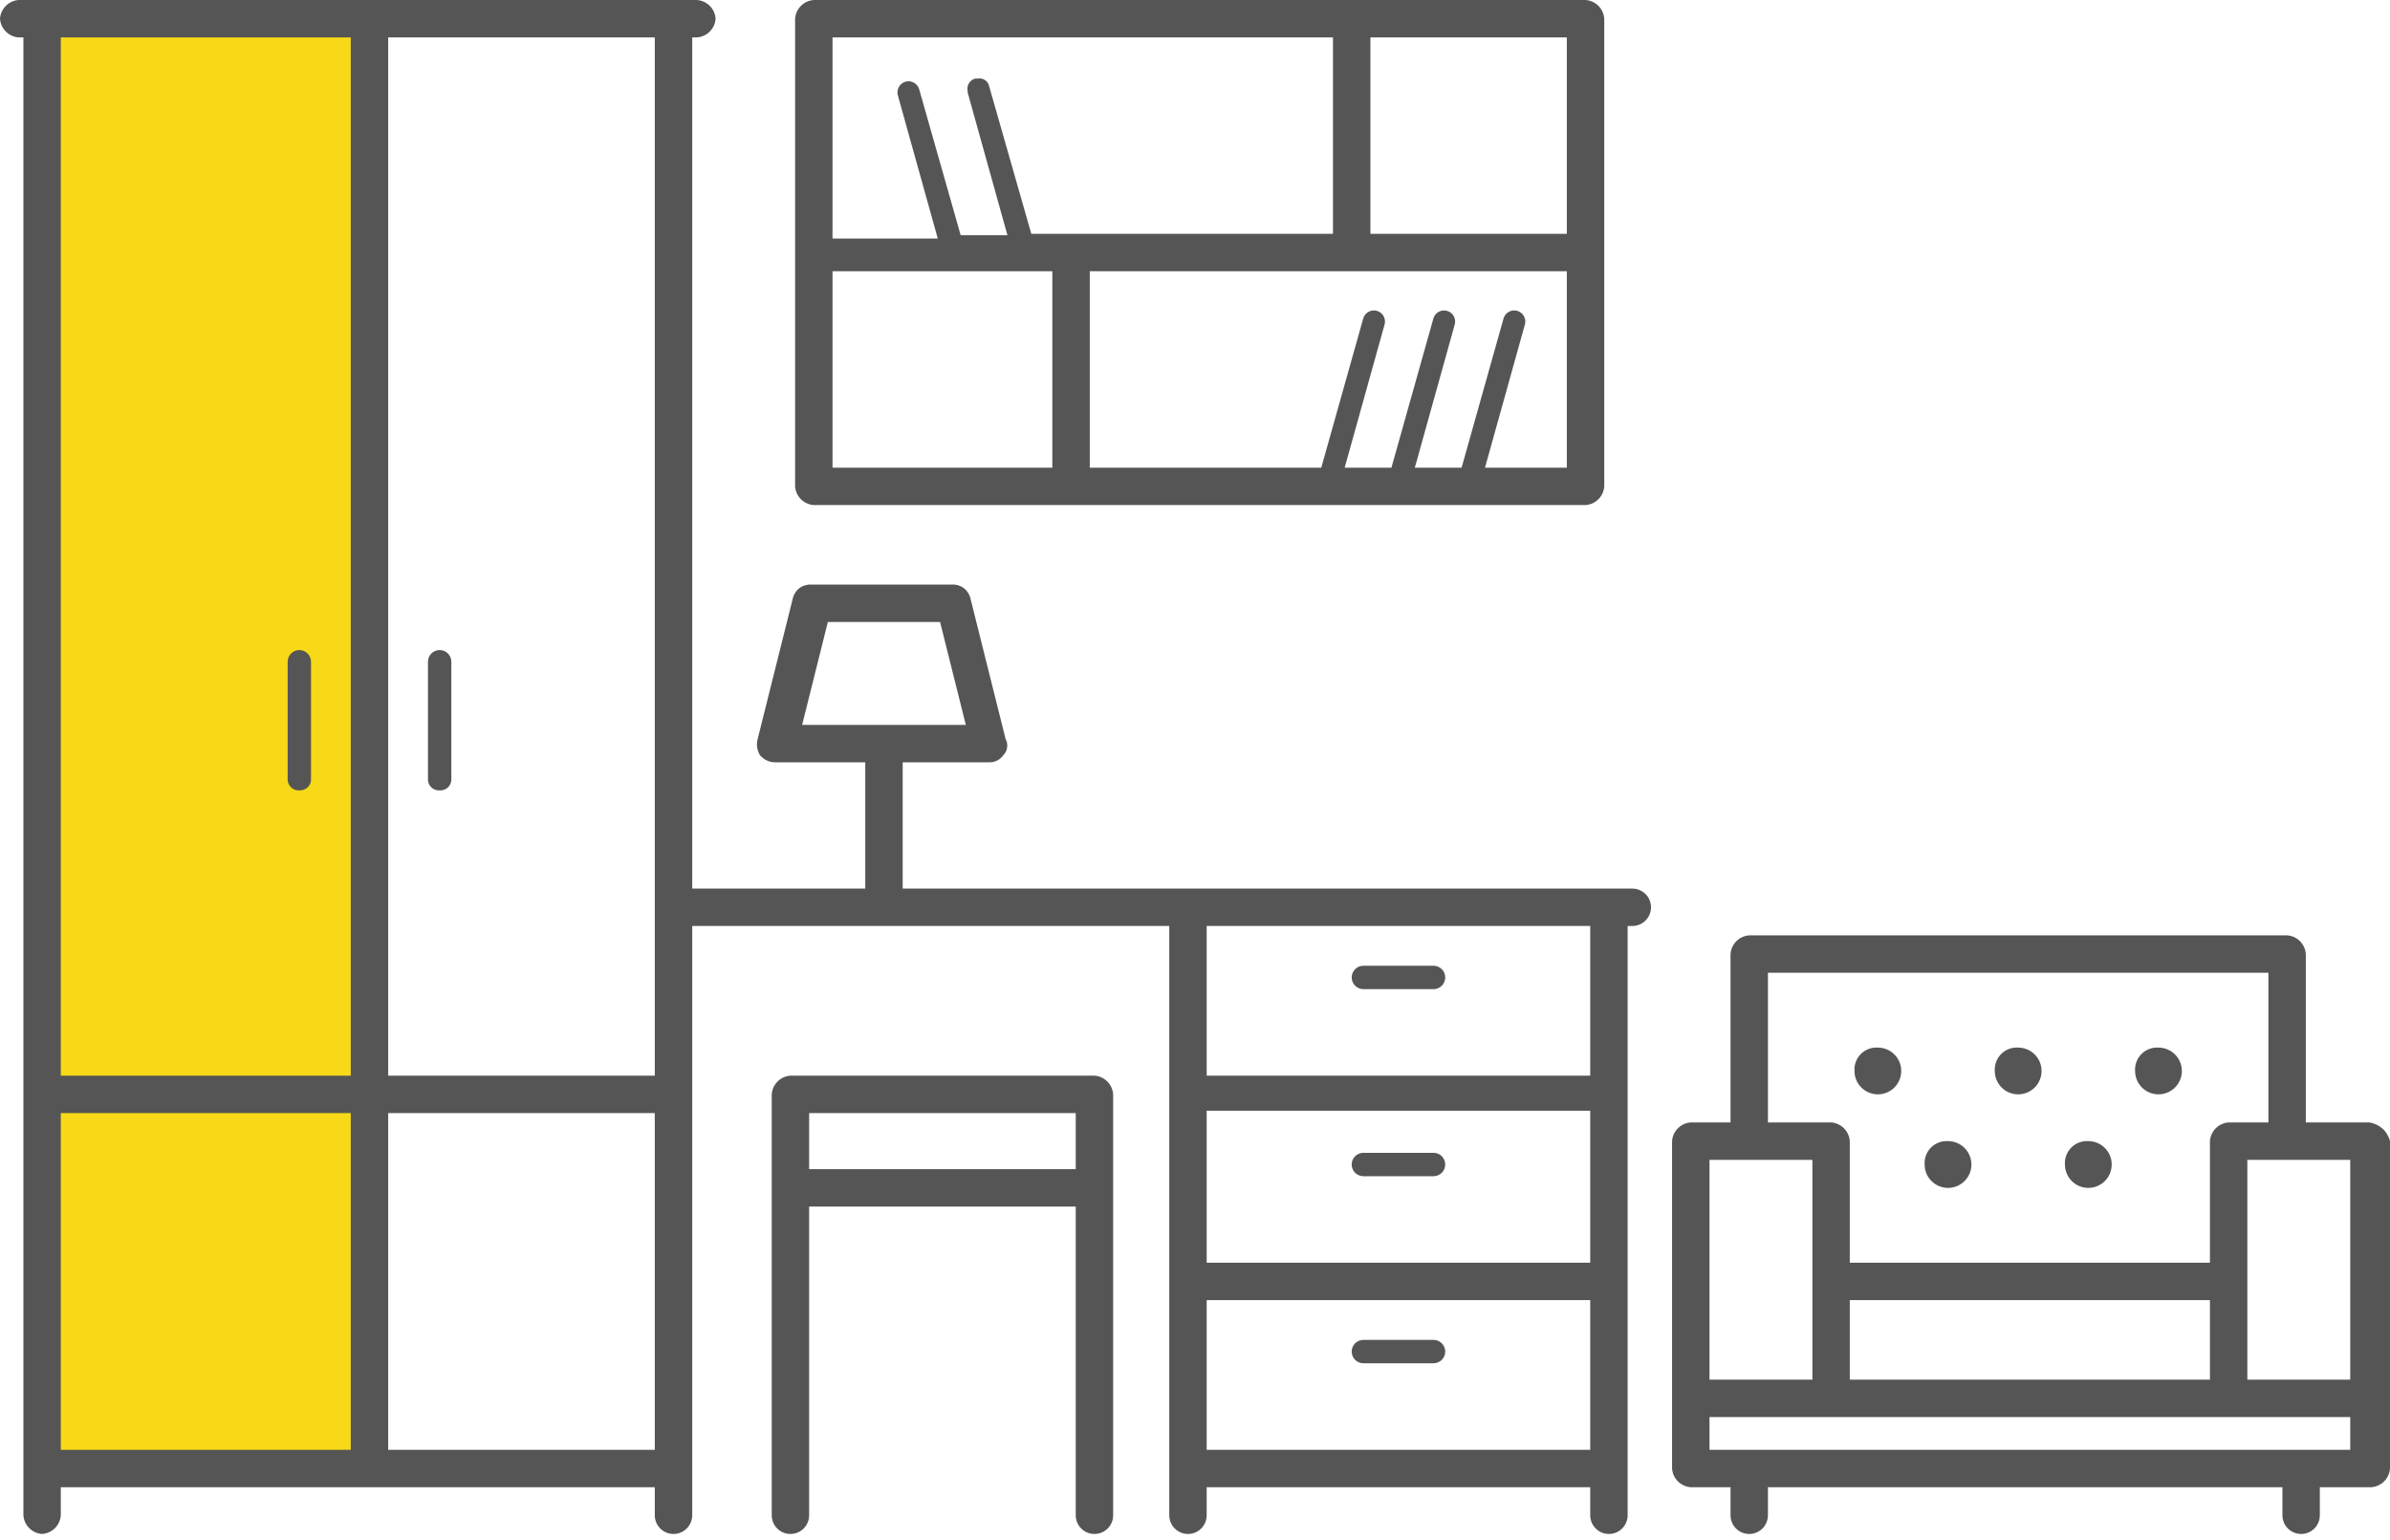 <svg width="90" height="58" viewBox="0 0 90 58" fill="none" xmlns="http://www.w3.org/2000/svg">
<g clip-path="url(#clip0)">
<rect x="1" width="13" height="55" fill="#F7D917"/>
<path d="M81.282 41.213C81.515 41.213 81.739 41.12 81.904 40.955C82.07 40.79 82.162 40.566 82.162 40.333C82.162 40.099 82.07 39.875 81.904 39.71C81.739 39.545 81.515 39.452 81.282 39.452C81.164 39.444 81.046 39.462 80.936 39.503C80.826 39.545 80.725 39.609 80.642 39.693C80.558 39.776 80.494 39.876 80.452 39.987C80.411 40.097 80.393 40.215 80.401 40.333C80.401 40.566 80.494 40.79 80.659 40.955C80.824 41.12 81.048 41.213 81.282 41.213Z" fill="#555555"/>
<path d="M75.998 41.213C76.232 41.213 76.456 41.12 76.621 40.955C76.786 40.79 76.879 40.566 76.879 40.333C76.879 40.099 76.786 39.875 76.621 39.71C76.456 39.545 76.232 39.452 75.998 39.452C75.88 39.444 75.762 39.462 75.652 39.503C75.542 39.545 75.441 39.609 75.358 39.693C75.275 39.776 75.21 39.876 75.169 39.987C75.127 40.097 75.11 40.215 75.117 40.333C75.117 40.566 75.21 40.79 75.375 40.955C75.54 41.12 75.764 41.213 75.998 41.213Z" fill="#555555"/>
<path d="M70.714 41.213C70.948 41.213 71.172 41.12 71.337 40.955C71.502 40.79 71.595 40.566 71.595 40.333C71.595 40.099 71.502 39.875 71.337 39.71C71.172 39.545 70.948 39.452 70.714 39.452C70.597 39.444 70.479 39.462 70.368 39.503C70.258 39.545 70.158 39.609 70.074 39.693C69.991 39.776 69.926 39.876 69.885 39.987C69.843 40.097 69.826 40.215 69.834 40.333C69.834 40.566 69.927 40.79 70.092 40.955C70.257 41.12 70.481 41.213 70.714 41.213Z" fill="#555555"/>
<path d="M73.356 44.736C73.59 44.736 73.814 44.643 73.979 44.478C74.144 44.313 74.237 44.089 74.237 43.855C74.237 43.621 74.144 43.398 73.979 43.232C73.814 43.067 73.59 42.974 73.356 42.974C73.239 42.967 73.121 42.984 73.01 43.026C72.9 43.067 72.8 43.132 72.716 43.215C72.633 43.298 72.568 43.399 72.527 43.509C72.485 43.62 72.468 43.737 72.476 43.855C72.476 44.089 72.568 44.313 72.734 44.478C72.899 44.643 73.123 44.736 73.356 44.736Z" fill="#555555"/>
<path d="M78.64 44.736C78.873 44.736 79.097 44.643 79.263 44.478C79.428 44.313 79.52 44.089 79.52 43.855C79.52 43.621 79.428 43.398 79.263 43.232C79.097 43.067 78.873 42.974 78.64 42.974C78.522 42.967 78.404 42.984 78.294 43.026C78.183 43.067 78.083 43.132 78 43.215C77.916 43.298 77.852 43.399 77.81 43.509C77.769 43.62 77.751 43.737 77.759 43.855C77.759 44.089 77.852 44.313 78.017 44.478C78.182 44.643 78.406 44.736 78.64 44.736Z" fill="#555555"/>
<path d="M89.207 42.27H86.83V35.93C86.817 35.747 86.739 35.575 86.61 35.445C86.48 35.316 86.308 35.237 86.125 35.225H65.871C65.688 35.237 65.516 35.316 65.386 35.445C65.257 35.575 65.179 35.747 65.166 35.93V42.27H63.669C63.486 42.282 63.314 42.361 63.185 42.49C63.055 42.62 62.977 42.792 62.965 42.975V55.303C62.977 55.486 63.055 55.658 63.185 55.788C63.314 55.917 63.486 55.995 63.669 56.008H65.166V57.065C65.166 57.252 65.24 57.431 65.373 57.563C65.505 57.695 65.684 57.769 65.871 57.769C66.058 57.769 66.237 57.695 66.369 57.563C66.501 57.431 66.575 57.252 66.575 57.065V56.008H85.949V57.065C85.949 57.252 86.023 57.431 86.155 57.563C86.287 57.695 86.467 57.769 86.654 57.769C86.84 57.769 87.02 57.695 87.152 57.563C87.284 57.431 87.358 57.252 87.358 57.065V56.008H89.296C89.478 55.995 89.65 55.917 89.78 55.788C89.909 55.658 89.988 55.486 90 55.303V42.975C89.955 42.791 89.855 42.625 89.713 42.499C89.572 42.373 89.395 42.293 89.207 42.27V42.27ZM88.503 51.957H84.628V43.679H88.503V51.957ZM69.657 51.957V48.963H83.219V51.957H69.657ZM66.575 36.634H85.421V42.27H83.924C83.741 42.282 83.569 42.361 83.439 42.49C83.31 42.62 83.231 42.792 83.219 42.975V47.554H69.657V42.975C69.645 42.792 69.567 42.62 69.437 42.49C69.308 42.361 69.136 42.282 68.953 42.27H66.575V36.634ZM68.249 43.679V51.957H64.374V43.679H68.249ZM88.503 54.599H64.374V53.366H88.503V54.599Z" fill="#555555"/>
<path d="M53.982 50.46H51.34C51.224 50.46 51.112 50.506 51.029 50.589C50.947 50.672 50.9 50.783 50.9 50.9C50.9 51.017 50.947 51.129 51.029 51.212C51.112 51.294 51.224 51.341 51.34 51.341H53.982C54.099 51.341 54.211 51.294 54.294 51.212C54.376 51.129 54.423 51.017 54.423 50.9C54.423 50.783 54.376 50.672 54.294 50.589C54.211 50.506 54.099 50.46 53.982 50.46Z" fill="#555555"/>
<path d="M51.34 44.296H53.982C54.099 44.296 54.211 44.249 54.294 44.167C54.376 44.084 54.423 43.972 54.423 43.855C54.423 43.739 54.376 43.627 54.294 43.544C54.211 43.461 54.099 43.415 53.982 43.415H51.34C51.224 43.415 51.112 43.461 51.029 43.544C50.947 43.627 50.9 43.739 50.9 43.855C50.9 43.972 50.947 44.084 51.029 44.167C51.112 44.249 51.224 44.296 51.34 44.296Z" fill="#555555"/>
<path d="M51.34 37.251H53.982C54.099 37.251 54.211 37.204 54.294 37.122C54.376 37.039 54.423 36.927 54.423 36.81C54.423 36.694 54.376 36.582 54.294 36.499C54.211 36.416 54.099 36.37 53.982 36.37H51.34C51.224 36.37 51.112 36.416 51.029 36.499C50.947 36.582 50.9 36.694 50.9 36.81C50.9 36.927 50.947 37.039 51.029 37.122C51.112 37.204 51.224 37.251 51.34 37.251Z" fill="#555555"/>
<path d="M30.646 19.021H59.706C59.889 19.009 60.061 18.931 60.191 18.801C60.32 18.672 60.399 18.5 60.411 18.317V0.705C60.399 0.522 60.32 0.35 60.191 0.22C60.061 0.091 59.889 0.012 59.706 0L30.646 0C30.463 0.012 30.291 0.091 30.161 0.22C30.032 0.35 29.954 0.522 29.941 0.705V18.317C29.954 18.5 30.032 18.672 30.161 18.801C30.291 18.931 30.463 19.009 30.646 19.021V19.021ZM31.35 10.215H39.628V17.613H31.35V10.215ZM55.92 17.613L57.417 12.241C57.452 12.136 57.444 12.021 57.394 11.922C57.345 11.823 57.258 11.747 57.153 11.712C57.047 11.677 56.933 11.685 56.834 11.735C56.735 11.784 56.659 11.871 56.624 11.976L55.039 17.613H53.278L54.775 12.241C54.792 12.189 54.799 12.134 54.795 12.079C54.791 12.024 54.777 11.971 54.752 11.922C54.728 11.873 54.694 11.829 54.652 11.793C54.611 11.757 54.563 11.73 54.511 11.712C54.459 11.695 54.404 11.688 54.349 11.692C54.294 11.696 54.241 11.71 54.192 11.735C54.143 11.759 54.099 11.793 54.063 11.835C54.027 11.876 54 11.925 53.982 11.976L52.397 17.613H50.636L52.133 12.241C52.168 12.136 52.16 12.021 52.11 11.922C52.061 11.823 51.974 11.747 51.869 11.712C51.764 11.677 51.649 11.685 51.55 11.735C51.451 11.784 51.376 11.871 51.34 11.976L49.755 17.613H41.037V10.215H59.002V17.613H55.92ZM59.002 8.806H51.605V1.409H59.002V8.806ZM50.196 1.409V8.806H38.836L37.251 3.258C37.242 3.21 37.224 3.164 37.198 3.123C37.171 3.082 37.137 3.047 37.097 3.019C37.057 2.991 37.012 2.971 36.964 2.961C36.916 2.951 36.867 2.95 36.819 2.959H36.722C36.622 2.986 36.537 3.051 36.485 3.139C36.432 3.228 36.416 3.334 36.44 3.434V3.487L37.937 8.859H36.176L34.609 3.346C34.591 3.294 34.564 3.246 34.528 3.205C34.492 3.163 34.448 3.129 34.399 3.105C34.35 3.08 34.297 3.066 34.242 3.062C34.187 3.058 34.132 3.065 34.08 3.082C34.028 3.1 33.98 3.127 33.939 3.163C33.897 3.199 33.863 3.243 33.839 3.292C33.814 3.341 33.8 3.394 33.796 3.449C33.792 3.504 33.799 3.559 33.816 3.611L35.313 8.982H31.35V1.409H50.196Z" fill="#555555"/>
<path d="M41.213 40.509H29.765C29.582 40.521 29.41 40.599 29.281 40.729C29.151 40.858 29.073 41.031 29.061 41.213V57.065C29.061 57.251 29.135 57.431 29.267 57.563C29.399 57.695 29.578 57.769 29.765 57.769C29.952 57.769 30.131 57.695 30.263 57.563C30.395 57.431 30.47 57.251 30.47 57.065V45.44H40.509V57.065C40.509 57.251 40.583 57.431 40.715 57.563C40.847 57.695 41.026 57.769 41.213 57.769C41.4 57.769 41.579 57.695 41.712 57.563C41.844 57.431 41.918 57.251 41.918 57.065V41.213C41.905 41.031 41.827 40.858 41.698 40.729C41.568 40.599 41.396 40.521 41.213 40.509ZM30.47 44.031V41.918H40.509V44.031H30.47Z" fill="#555555"/>
<path d="M16.556 29.765C16.615 29.769 16.674 29.76 16.729 29.74C16.784 29.719 16.834 29.687 16.876 29.645C16.918 29.603 16.95 29.553 16.971 29.498C16.991 29.443 17 29.384 16.996 29.325V24.922C16.996 24.805 16.95 24.693 16.867 24.61C16.785 24.528 16.673 24.481 16.556 24.481C16.439 24.481 16.327 24.528 16.244 24.61C16.162 24.693 16.116 24.805 16.116 24.922V29.325C16.112 29.379 16.119 29.434 16.137 29.485C16.154 29.537 16.182 29.585 16.218 29.625C16.254 29.666 16.297 29.7 16.346 29.724C16.395 29.748 16.449 29.762 16.503 29.765H16.556Z" fill="#555555"/>
<path d="M11.272 29.765C11.331 29.769 11.39 29.76 11.445 29.74C11.5 29.719 11.55 29.687 11.592 29.645C11.634 29.603 11.666 29.553 11.687 29.498C11.707 29.443 11.716 29.384 11.712 29.325V24.922C11.712 24.805 11.666 24.693 11.583 24.61C11.501 24.528 11.389 24.481 11.272 24.481C11.155 24.481 11.043 24.528 10.961 24.61C10.878 24.693 10.832 24.805 10.832 24.922V29.325C10.828 29.379 10.835 29.434 10.853 29.485C10.87 29.537 10.898 29.585 10.934 29.625C10.97 29.666 11.014 29.7 11.063 29.724C11.112 29.748 11.165 29.762 11.219 29.765H11.272Z" fill="#555555"/>
<path d="M61.468 33.464H33.992V28.708H37.251C37.353 28.711 37.456 28.689 37.548 28.643C37.64 28.597 37.719 28.528 37.779 28.444C37.858 28.365 37.91 28.262 37.925 28.151C37.941 28.04 37.921 27.926 37.867 27.828L36.546 22.544C36.512 22.386 36.422 22.245 36.293 22.148C36.163 22.05 36.003 22.004 35.842 22.016H30.558C30.396 22.004 30.236 22.05 30.106 22.148C29.977 22.245 29.887 22.386 29.853 22.544L28.532 27.828C28.503 27.931 28.497 28.039 28.512 28.145C28.527 28.251 28.564 28.353 28.62 28.444C28.686 28.521 28.767 28.585 28.858 28.63C28.948 28.675 29.047 28.702 29.149 28.708H32.583V33.464H26.067V1.409H26.243C26.425 1.397 26.598 1.318 26.727 1.189C26.857 1.059 26.935 0.887 26.947 0.705C26.935 0.522 26.857 0.35 26.727 0.22C26.598 0.091 26.425 0.012 26.243 0L0.705 0C0.522 0.012 0.35 0.091 0.22 0.22C0.091 0.35 0.012 0.522 0 0.705C0.012 0.887 0.091 1.059 0.22 1.189C0.35 1.318 0.522 1.397 0.705 1.409H0.881V57.065C0.893 57.247 0.971 57.419 1.101 57.549C1.23 57.678 1.402 57.757 1.585 57.769C1.768 57.757 1.94 57.678 2.07 57.549C2.199 57.419 2.277 57.247 2.29 57.065V56.008H24.657V57.065C24.657 57.251 24.732 57.431 24.864 57.563C24.996 57.695 25.175 57.769 25.362 57.769C25.549 57.769 25.728 57.695 25.86 57.563C25.992 57.431 26.067 57.251 26.067 57.065V34.873H44.031V57.065C44.031 57.251 44.105 57.431 44.238 57.563C44.37 57.695 44.549 57.769 44.736 57.769C44.923 57.769 45.102 57.695 45.234 57.563C45.366 57.431 45.44 57.251 45.44 57.065V57.065V56.008H59.883V57.065C59.883 57.251 59.957 57.431 60.089 57.563C60.221 57.695 60.4 57.769 60.587 57.769C60.774 57.769 60.953 57.695 61.085 57.563C61.217 57.431 61.292 57.251 61.292 57.065V34.873H61.468C61.655 34.873 61.834 34.799 61.966 34.666C62.098 34.534 62.172 34.355 62.172 34.168C62.172 33.981 62.098 33.802 61.966 33.67C61.834 33.538 61.655 33.464 61.468 33.464ZM31.174 23.425H35.401L36.37 27.299H30.206L31.174 23.425ZM24.657 40.509H14.618V1.409H24.657V40.509ZM13.209 1.409V40.509H2.29V1.409H13.209ZM2.29 54.599V41.918H13.209V54.599H2.29ZM14.618 54.599V41.918H24.657V54.599H14.618ZM59.883 47.554H45.44V41.83H59.883V47.554ZM45.44 54.599V48.963H59.883V54.599H45.44ZM59.883 35.049V40.509H45.44V34.873H59.883V35.049Z" fill="#555555"/>
</g>
<defs>
<clipPath id="clip0">
<rect width="90" height="57.769" fill="white"/>
</clipPath>
</defs>
</svg>
